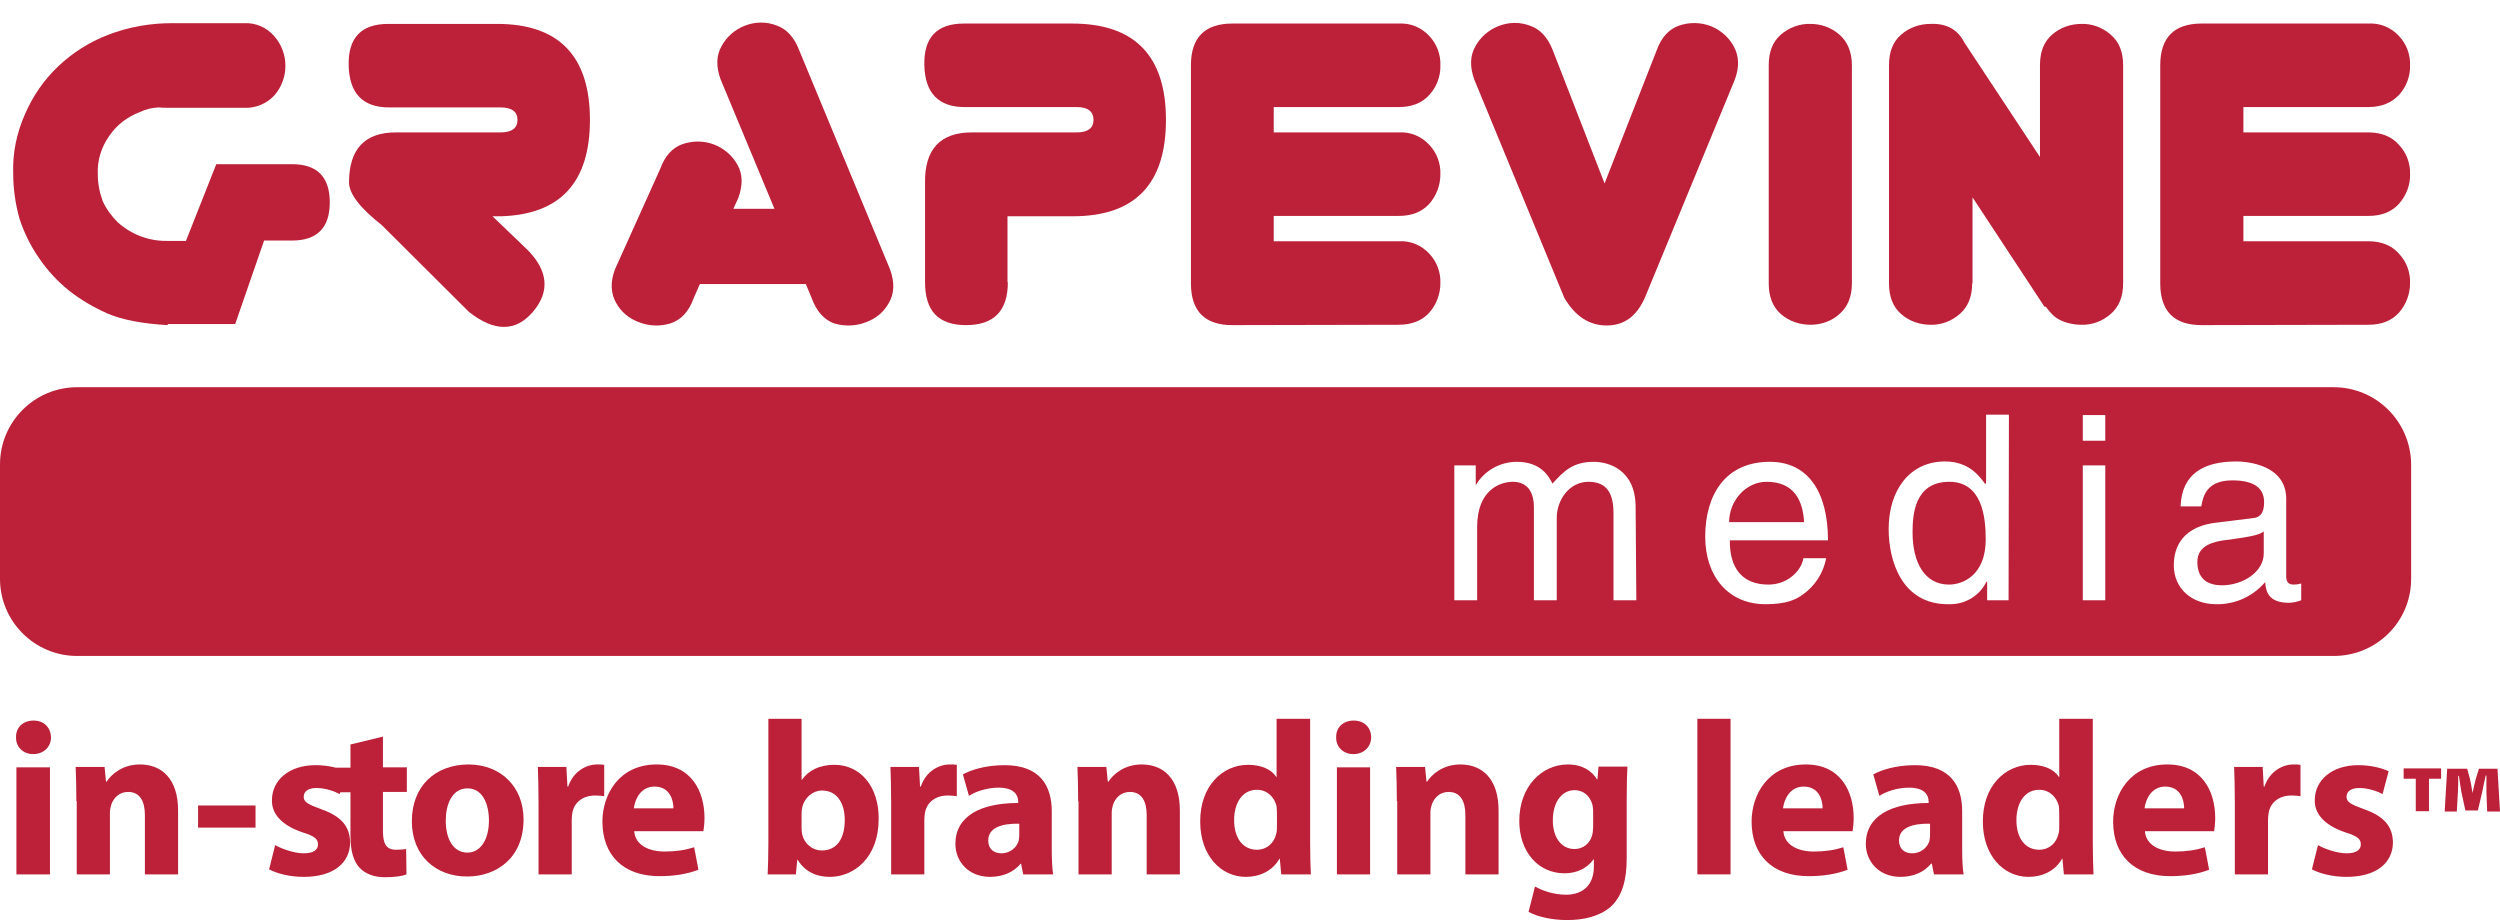 <?xml version="1.0" encoding="utf-8"?>
<!-- Generator: Adobe Illustrator 21.1.0, SVG Export Plug-In . SVG Version: 6.00 Build 0)  -->
<svg version="1.1" id="Layer_1" xmlns="http://www.w3.org/2000/svg" xmlns:xlink="http://www.w3.org/1999/xlink" x="0px" y="0px"
	 viewBox="0 0 700.5 257.8" style="enable-background:new 0 0 700.5 257.8;" xml:space="preserve">
<style type="text/css">
	.st0{fill:#BC2139;}
	.st1{enable-background:new    ;}
</style>
<title>Artboard 1 copy</title>
<path class="st0" d="M47,91.1c-7.2-0.4-12.8-1.5-17-3.3c-3.8-1.7-7.4-3.8-10.7-6.4c-3.2-2.6-6-5.6-8.3-9c-2.4-3.4-4.2-7.1-5.5-11
	c-1.2-4.2-1.8-8.5-1.8-12.9C3.5,42.8,4.7,37.2,7,32c2.2-5.1,5.3-9.6,9.3-13.4c4-3.8,8.7-6.8,13.9-8.8c5.9-2.3,12.3-3.4,18.7-3.3
	h19.4c3.3-0.2,6.5,1.2,8.6,3.7c4.1,4.7,4.1,11.8,0,16.5c-2.2,2.4-5.4,3.7-8.6,3.5H47c-0.9,0-1.7,0-2.6-0.1c-1.8,0.1-3.6,0.5-5.2,1.3
	c-3.5,1.3-6.5,3.6-8.6,6.7c-2.2,3.1-3.4,6.9-3.2,10.7c0,2.6,0.5,5.2,1.4,7.6c1,2.2,2.5,4.2,4.2,5.9c3.8,3.4,8.7,5.3,13.9,5.2h5.2
	l8.5-21.5h21.2c7.1,0,10.6,3.6,10.6,10.7s-3.5,10.7-10.6,10.7H74l-8.1,23.4H47z"/>
<path class="st0" d="M165.3,33.6c0,17.5-8.3,26.5-24.9,27H138l10,9.6c5.6,5.8,6.1,11.6,1.3,17.2c-4.8,5.6-10.8,5.6-17.9,0
	l-24.4-24.3c-6.1-4.8-9.2-8.8-9.2-12c0-9.3,4.4-14,13.1-14h29.4c3.1,0,4.7-1.2,4.7-3.5s-1.6-3.5-4.7-3.5h-31.3
	c-7.3,0-11.1-3.9-11.3-11.7s3.5-11.7,11.1-11.7H139C156.5,6.6,165.3,15.6,165.3,33.6"/>
<path class="st0" d="M249.4,75.5c1.3,3.6,1.2,6.7-0.3,9.3c-1.4,2.6-3.7,4.5-6.5,5.5c-2.8,1.1-6,1.2-8.9,0.3c-2.8-1-4.9-3.4-6.2-6.9
	l-1.7-4.1h-29.7l-1.8,4.1c-1.3,3.6-3.4,5.9-6.4,6.9c-2.9,0.9-6,0.8-8.8-0.3c-2.8-1-5.1-2.9-6.5-5.5c-1.5-2.7-1.6-5.8-0.3-9.3
	L185,47.3c1.3-3.6,3.4-5.9,6.2-6.9c2.9-1,6-1,8.9,0.1c2.8,1.1,5.1,3.1,6.5,5.6c1.5,2.6,1.6,5.7,0.3,9.3l-1.4,3.1H217l-15.1-36.3
	c-1.3-3.6-1.2-6.7,0.3-9.3c1.4-2.6,3.7-4.6,6.5-5.7c2.8-1.1,5.9-1.2,8.8-0.1c2.9,1,5,3.3,6.4,6.9L249.4,75.5z"/>
<path class="st0" d="M282.4,79.1c0,8-3.9,12-11.7,12s-11.5-4-11.5-12V51.4c-0.2-9.5,4.2-14.3,13.1-14.3h29.4c3.1,0,4.7-1.2,4.7-3.5
	s-1.5-3.6-4.7-3.6h-31.4c-7.3,0-11.1-3.9-11.3-11.7s3.5-11.7,11.1-11.7h30.3c17.5,0,26.3,9,26.3,27s-8.7,27-26.1,27h-18.3V79.1z"/>
<path class="st0" d="M345.3,91.1c-7.7,0-11.6-3.9-11.6-11.7V18.3c0-7.8,3.9-11.7,11.6-11.7h46.6c3.3-0.2,6.4,1.1,8.6,3.5
	c2.1,2.2,3.2,5.2,3.1,8.2c0.1,3.1-1.1,6.1-3.1,8.3c-2.1,2.3-4.9,3.4-8.6,3.4h-35v7.1h35c3.3-0.2,6.4,1.1,8.6,3.5
	c2.1,2.2,3.2,5.2,3.1,8.2c0,3.1-1.1,6-3.1,8.3c-2.1,2.3-4.9,3.4-8.6,3.4h-35v7.1h35c3.3-0.2,6.4,1.1,8.6,3.5
	c2.1,2.2,3.2,5.2,3.1,8.2c0,3.1-1.1,6-3.1,8.3c-2.1,2.3-5,3.4-8.6,3.4L345.3,91.1z"/>
<path class="st0" d="M464.2,14.1c1.3-3.6,3.4-5.9,6.2-6.9c2.9-1,6-1,8.9,0.1c2.8,1.1,5.1,3.1,6.5,5.7c1.5,2.7,1.6,5.8,0.3,9.3
	l-25.2,61.1c-2.3,5.2-5.8,7.8-10.7,7.8s-8.9-2.6-11.9-7.8l-25.2-61.1c-1.3-3.6-1.2-6.7,0.3-9.3c1.4-2.6,3.7-4.6,6.5-5.7
	c2.8-1.1,5.9-1.2,8.8-0.1c2.9,1,5,3.3,6.4,6.9l14.5,37.3L464.2,14.1z"/>
<path class="st0" d="M518.9,79.4c0,3.8-1.2,6.6-3.5,8.6c-2.2,2-5.1,3-8.1,3c-3.1,0-6-1-8.3-3c-2.3-2-3.4-4.9-3.4-8.6V18.3
	c0-3.8,1.1-6.6,3.4-8.6c2.3-2,5.3-3.1,8.3-3c3,0,5.8,1,8.1,3c2.3,2,3.5,4.9,3.5,8.6V79.4z"/>
<path class="st0" d="M552.6,79.4c0,3.8-1.2,6.6-3.5,8.6c-2.3,2-5.2,3.1-8.2,3c-3,0-5.9-1-8.2-3c-2.3-2-3.4-4.9-3.4-8.6V18.3
	c0-3.8,1.1-6.6,3.4-8.6c2.3-2,5.2-3,8.2-3c4.5-0.2,7.7,1.6,9.5,5.2L571.6,44V18.3c0-3.8,1.1-6.6,3.4-8.6c2.3-2,5.2-3,8.2-3
	c3-0.1,5.9,1,8.2,3c2.4,2,3.5,4.9,3.5,8.6v61.1c0,3.8-1.2,6.6-3.5,8.6c-2.3,2-5.2,3.1-8.2,3c-1.4,0-2.8-0.2-4.1-0.6
	c-1.1-0.3-2.1-0.8-3-1.4c-0.7-0.5-1.3-1.1-1.8-1.7c-0.5-0.6-0.8-1-1.1-1.4l-0.3,0.1l-20.2-30.7V79.4z"/>
<path class="st0" d="M616.9,91.1c-7.7,0-11.6-3.9-11.6-11.7V18.3c0-7.8,3.9-11.7,11.6-11.7h46.7c3.3-0.2,6.4,1.1,8.6,3.5
	c2.1,2.2,3.2,5.2,3.1,8.2c0.1,3.1-1.1,6.1-3.1,8.3c-2.1,2.2-4.9,3.4-8.6,3.4h-35v7.1h35c3.7,0,6.6,1.2,8.6,3.5
	c2.1,2.2,3.2,5.2,3.1,8.2c0.1,3.1-1.1,6-3.1,8.3c-2.1,2.3-4.9,3.4-8.6,3.4h-35v7.1h35c3.7,0,6.6,1.2,8.6,3.5
	c2.1,2.2,3.2,5.2,3.1,8.2c0,3.1-1.1,6-3.1,8.3c-2.1,2.3-4.9,3.4-8.6,3.4L616.9,91.1z"/>
<path class="st0" d="M546.2,135c-9.8,0-10.3,9.3-10.3,14.2c0,8.3,3.3,14.6,10.2,14.6c4,0,10.3-2.7,10.3-12.7
	C556.4,144.9,555.4,135,546.2,135z"/>
<path class="st0" d="M615.7,157.4c0,4.1,2.1,6.6,6.9,6.6c5.9,0,11.7-3.8,11.7-8.9v-6.2c-1,0.8-2.6,1.4-10.5,2.4
	C620.7,151.7,615.7,152.6,615.7,157.4z"/>
<path class="st0" d="M495,135c-5.9,0-10.5,5.4-10.5,11.3h21C505.2,140.4,502.8,135,495,135z"/>
<path class="st0" d="M653.9,110.6H21.6c-10.8,0-19.6,8.8-19.6,19.6v32.1c0,10.8,8.8,19.6,19.6,19.6c0,0,0,0,0,0h632.3
	c10.8,0,19.6-8.8,19.6-19.6c0,0,0,0,0,0v-32.1C673.5,119.3,664.8,110.6,653.9,110.6z M458.5,168.2h-6.4v-24.4c0-5.2-1.6-8.8-7-8.8
	s-8.9,5.1-8.9,10.1v23.1h-6.4V142c0-3.2-1.2-7-5.9-7c-3.6,0-10,2.3-10,12.6v20.6h-6.4v-37.8h6v5.4h0.1c2.4-4,6.8-6.4,11.4-6.4
	c6.8,0,9,4.1,10,6.1c3.2-3.5,5.7-6.1,11.6-6.1c4,0,11.7,2.1,11.7,12.7L458.5,168.2z M495.5,163.8c6,0,9.5-4.6,9.8-7.4h6.4
	c-0.8,4.2-3.2,7.9-6.7,10.3c-1.7,1.2-4.2,2.6-10.3,2.6c-10.6,0-16.9-8-16.9-18.9c0-11.7,5.6-21,18.1-21c10.9,0,16.3,8.7,16.3,22
	h-27.5C484.6,159.2,488.2,163.8,495.5,163.8L495.5,163.8z M562.8,168.2h-6V163h-0.2c-2,4.1-6.2,6.5-10.8,6.3
	c-12.9,0-16.6-12.1-16.6-21.1c0-10.6,5.7-18.9,15.8-18.9c6.8,0,9.8,4.3,11.3,6.4l0.2-0.5v-19h6.4L562.8,168.2z M589.9,168.2h-6.3
	v-37.8h6.3L589.9,168.2z M589.9,123.5h-6.3v-7.2h6.3L589.9,123.5z M644.8,168.2c-1.1,0.4-2.3,0.7-3.4,0.7c-5.6,0-6.5-2.9-6.7-5.8
	c-3.4,4-8.4,6.3-13.7,6.2c-6.9,0-11.9-4.4-11.9-10.9c0-3.2,0.9-10.5,11.5-11.9l10.5-1.3c1.5-0.1,3.3-0.7,3.3-4.5
	c0-4-2.9-6.1-8.9-6.1c-7.2,0-8.2,4.4-8.7,7.3H611c0.3-9,6.3-12.6,15.6-12.6c3,0,14,0.9,14,10.5v21.8c0,1.6,0.8,2.2,2.1,2.2
	c0.7,0,1.4-0.1,2.1-0.3L644.8,168.2z"/>
<path class="st0" d="M653.9,183.8H21.6C9.7,183.8,0,174.1,0,162.2v-32.1c0-11.9,9.7-21.6,21.6-21.6h632.3c11.9,0,21.6,9.6,21.7,21.6
	c0,0,0,0,0,0v32.1C675.6,174.2,665.9,183.8,653.9,183.8z M21.6,112.6c-9.7,0-17.6,7.9-17.6,17.6v32.1c0,9.7,7.9,17.6,17.6,17.6
	h632.3c9.7,0,17.6-7.9,17.6-17.6v-32.1c0-9.7-7.9-17.6-17.6-17.6H21.6z"/>
<g class="st1">
	<path class="st0" d="M14.3,206.6c0,2.6-2,4.7-5,4.7c-2.9,0-4.9-2.1-4.8-4.7c-0.1-2.7,1.9-4.7,4.9-4.7S14.2,203.9,14.3,206.6z
		 M4.6,245v-30H14v30H4.6z"/>
	<path class="st0" d="M21.4,224.5c0-3.7-0.1-6.9-0.2-9.6h8.1l0.4,4.1h0.2c1.2-1.9,4.3-4.8,9.3-4.8c6.1,0,10.7,4,10.7,12.9V245h-9.3
		v-16.6c0-3.9-1.4-6.5-4.7-6.5c-2.6,0-4.1,1.8-4.7,3.5c-0.2,0.6-0.4,1.5-0.4,2.3V245h-9.3V224.5z"/>
	<path class="st0" d="M71.6,225.7v6.2H55.5v-6.2H71.6z"/>
	<path class="st0" d="M77.1,236.8c1.7,1,5.3,2.3,8,2.3c2.8,0,4-1,4-2.5c0-1.5-0.9-2.3-4.4-3.4c-6.2-2.1-8.6-5.5-8.5-9
		c0-5.6,4.8-9.8,12.2-9.8c3.5,0,6.6,0.8,8.5,1.7l-1.7,6.4c-1.3-0.7-3.9-1.7-6.5-1.7c-2.3,0-3.6,0.9-3.6,2.5c0,1.4,1.2,2.1,4.8,3.4
		c5.7,2,8.1,4.8,8.2,9.3c0,5.6-4.4,9.7-13,9.7c-3.9,0-7.4-0.9-9.7-2.1L77.1,236.8z"/>
</g>
<g class="st1">
	<path class="st0" d="M107.3,206.4v8.6h6.7v6.9h-6.7v10.9c0,3.6,0.9,5.3,3.7,5.3c1.2,0,2.1-0.1,2.8-0.2l0.1,7.1
		c-1.2,0.5-3.4,0.8-6.1,0.8c-3,0-5.5-1-7-2.6c-1.7-1.8-2.6-4.7-2.6-8.9v-12.3h-4v-6.9h4v-6.5L107.3,206.4z"/>
</g>
<g class="st1">
	<path class="st0" d="M146.7,229.6c0,11-7.8,16-15.8,16c-8.8,0-15.5-5.8-15.5-15.5c0-9.7,6.4-15.9,16-15.9
		C140.5,214.3,146.7,220.6,146.7,229.6z M124.9,229.9c0,5.2,2.1,9,6.1,9c3.6,0,6-3.6,6-9c0-4.5-1.7-9-6-9
		C126.6,220.9,124.9,225.5,124.9,229.9z"/>
</g>
<g class="st1">
	<path class="st0" d="M150.9,224.8c0-4.4-0.1-7.3-0.2-9.9h8l0.3,5.5h0.2c1.5-4.4,5.2-6.2,8.1-6.2c0.9,0,1.3,0,2,0.1v8.8
		c-0.7-0.1-1.5-0.2-2.5-0.2c-3.4,0-5.8,1.8-6.4,4.7c-0.1,0.6-0.2,1.4-0.2,2.1V245h-9.3V224.8z"/>
</g>
<g class="st1">
	<path class="st0" d="M177.7,232.9c0.3,3.9,4.1,5.7,8.5,5.7c3.2,0,5.8-0.4,8.3-1.2l1.2,6.3c-3.1,1.2-6.8,1.8-10.9,1.8
		c-10.2,0-16-5.9-16-15.3c0-7.6,4.7-16,15.2-16c9.7,0,13.4,7.5,13.4,15c0,1.6-0.2,3-0.3,3.7H177.7z M188.7,226.5
		c0-2.3-1-6.1-5.3-6.1c-3.9,0-5.5,3.6-5.8,6.1H188.7z"/>
	<path class="st0" d="M215.1,245c0.1-2,0.2-5.6,0.2-9v-34.6h9.3v17.1h0.1c1.8-2.6,4.9-4.2,9.1-4.2c7.2,0,12.5,6,12.4,15.2
		c0,10.8-6.9,16.2-13.7,16.2c-3.5,0-6.9-1.3-9-4.8h-0.1L223,245H215.1z M224.6,232.2c0,0.6,0.1,1.2,0.2,1.7c0.6,2.5,2.8,4.4,5.5,4.4
		c4,0,6.4-3.1,6.4-8.5c0-4.7-2.1-8.3-6.4-8.3c-2.5,0-4.8,1.9-5.5,4.6c-0.1,0.6-0.2,1.1-0.2,1.7V232.2z"/>
</g>
<g class="st1">
	<path class="st0" d="M249.7,224.8c0-4.4-0.1-7.3-0.2-9.9h8l0.3,5.5h0.2c1.5-4.4,5.2-6.2,8.1-6.2c0.9,0,1.3,0,2,0.1v8.8
		c-0.7-0.1-1.5-0.2-2.5-0.2c-3.4,0-5.8,1.8-6.4,4.7c-0.1,0.6-0.2,1.4-0.2,2.1V245h-9.3V224.8z"/>
</g>
<g class="st1">
	<path class="st0" d="M286.7,245l-0.6-3H286c-2,2.4-5,3.7-8.6,3.7c-6.1,0-9.7-4.4-9.7-9.2c0-7.8,7-11.5,17.6-11.5v-0.4
		c0-1.6-0.9-3.9-5.5-3.9c-3.1,0-6.3,1-8.3,2.3l-1.7-6c2.1-1.2,6.2-2.6,11.7-2.6c10,0,13.2,5.9,13.2,12.9v10.4c0,2.9,0.1,5.6,0.4,7.3
		H286.7z M285.6,230.8c-4.9-0.1-8.7,1.1-8.7,4.7c0,2.4,1.6,3.6,3.7,3.6c2.3,0,4.2-1.5,4.8-3.4c0.1-0.5,0.2-1,0.2-1.6V230.8z"/>
	<path class="st0" d="M302.1,224.5c0-3.7-0.1-6.9-0.2-9.6h8.1l0.4,4.1h0.2c1.2-1.9,4.3-4.8,9.3-4.8c6.1,0,10.7,4,10.7,12.9V245h-9.3
		v-16.6c0-3.9-1.4-6.5-4.7-6.5c-2.6,0-4.1,1.8-4.7,3.5c-0.2,0.6-0.4,1.5-0.4,2.3V245h-9.3V224.5z"/>
	<path class="st0" d="M367.1,201.4V236c0,3.4,0.1,6.9,0.2,9h-8.3l-0.4-4.4h-0.1c-1.9,3.4-5.5,5.1-9.4,5.1c-7.1,0-12.8-6.1-12.8-15.4
		c-0.1-10.1,6.3-16,13.4-16c3.7,0,6.6,1.3,7.9,3.4h0.1v-16.3H367.1z M357.8,227.6c0-0.5-0.1-1.2-0.1-1.7c-0.6-2.5-2.6-4.6-5.5-4.6
		c-4.2,0-6.4,3.8-6.4,8.5c0,5.1,2.5,8.3,6.4,8.3c2.7,0,4.8-1.8,5.4-4.5c0.2-0.7,0.2-1.3,0.2-2.1V227.6z"/>
	<path class="st0" d="M384.2,206.6c0,2.6-2,4.7-5,4.7c-2.9,0-4.9-2.1-4.8-4.7c-0.1-2.7,1.9-4.7,4.9-4.7
		C382.3,201.9,384.2,203.9,384.2,206.6z M374.6,245v-30h9.3v30H374.6z"/>
	<path class="st0" d="M391.4,224.5c0-3.7-0.1-6.9-0.2-9.6h8.1l0.4,4.1h0.2c1.2-1.9,4.3-4.8,9.3-4.8c6.1,0,10.7,4,10.7,12.9V245h-9.3
		v-16.6c0-3.9-1.4-6.5-4.7-6.5c-2.6,0-4.1,1.8-4.7,3.5c-0.2,0.6-0.4,1.5-0.4,2.3V245h-9.3V224.5z"/>
	<path class="st0" d="M456,214.9c-0.1,1.9-0.2,4.4-0.2,8.9v16.8c0,5.8-1.2,10.5-4.5,13.5c-3.3,2.8-7.8,3.7-12.2,3.7
		c-3.9,0-8.1-0.8-10.8-2.3l1.8-7.1c1.9,1.1,5.2,2.3,8.7,2.3c4.4,0,7.8-2.4,7.8-7.9v-2h-0.1c-1.8,2.5-4.7,3.9-8.1,3.9
		c-7.4,0-12.7-6-12.7-14.7c0-9.6,6.3-15.8,13.6-15.8c4.1,0,6.7,1.8,8.2,4.2h0.1l0.3-3.6H456z M446.4,227.2c0-0.6-0.1-1.2-0.2-1.7
		c-0.7-2.5-2.5-4.1-5-4.1c-3.4,0-6.1,3.1-6.1,8.5c0,4.5,2.2,8,6.1,8c2.4,0,4.3-1.6,4.9-3.8c0.2-0.7,0.3-1.7,0.3-2.5V227.2z"/>
	<path class="st0" d="M475.6,201.4h9.3V245h-9.3V201.4z"/>
	<path class="st0" d="M499.7,232.9c0.3,3.9,4.1,5.7,8.5,5.7c3.2,0,5.8-0.4,8.3-1.2l1.2,6.3c-3.1,1.2-6.8,1.8-10.9,1.8
		c-10.2,0-16-5.9-16-15.3c0-7.6,4.7-16,15.2-16c9.7,0,13.4,7.5,13.4,15c0,1.6-0.2,3-0.3,3.7H499.7z M510.7,226.5
		c0-2.3-1-6.1-5.3-6.1c-3.9,0-5.5,3.6-5.8,6.1H510.7z"/>
	<path class="st0" d="M541.9,245l-0.6-3h-0.2c-2,2.4-5,3.7-8.6,3.7c-6.1,0-9.7-4.4-9.7-9.2c0-7.8,7-11.5,17.6-11.5v-0.4
		c0-1.6-0.9-3.9-5.5-3.9c-3.1,0-6.3,1-8.3,2.3l-1.7-6c2.1-1.2,6.2-2.6,11.7-2.6c10,0,13.2,5.9,13.2,12.9v10.4c0,2.9,0.1,5.6,0.4,7.3
		H541.9z M540.8,230.8c-4.9-0.1-8.7,1.1-8.7,4.7c0,2.4,1.6,3.6,3.7,3.6c2.3,0,4.2-1.5,4.8-3.4c0.1-0.5,0.2-1,0.2-1.6V230.8z"/>
	<path class="st0" d="M586.4,201.4V236c0,3.4,0.1,6.9,0.2,9h-8.3l-0.4-4.4h-0.1c-1.9,3.4-5.5,5.1-9.4,5.1c-7.1,0-12.8-6.1-12.8-15.4
		c-0.1-10.1,6.3-16,13.4-16c3.7,0,6.6,1.3,7.9,3.4h0.1v-16.3H586.4z M577,227.6c0-0.5-0.1-1.2-0.1-1.7c-0.6-2.5-2.6-4.6-5.5-4.6
		c-4.2,0-6.4,3.8-6.4,8.5c0,5.1,2.5,8.3,6.4,8.3c2.7,0,4.8-1.8,5.4-4.5c0.2-0.7,0.2-1.3,0.2-2.1V227.6z"/>
	<path class="st0" d="M601,232.9c0.3,3.9,4.1,5.7,8.5,5.7c3.2,0,5.8-0.4,8.3-1.2l1.2,6.3c-3.1,1.2-6.8,1.8-10.9,1.8
		c-10.2,0-16-5.9-16-15.3c0-7.6,4.7-16,15.2-16c9.7,0,13.4,7.5,13.4,15c0,1.6-0.2,3-0.3,3.7H601z M612,226.5c0-2.3-1-6.1-5.3-6.1
		c-3.9,0-5.5,3.6-5.8,6.1H612z"/>
	<path class="st0" d="M626.2,224.8c0-4.4-0.1-7.3-0.2-9.9h8l0.3,5.5h0.2c1.5-4.4,5.2-6.2,8.1-6.2c0.9,0,1.3,0,2,0.1v8.8
		c-0.7-0.1-1.5-0.2-2.5-0.2c-3.4,0-5.8,1.8-6.4,4.7c-0.1,0.6-0.2,1.4-0.2,2.1V245h-9.3V224.8z"/>
	<path class="st0" d="M649.5,236.8c1.7,1,5.3,2.3,8,2.3c2.8,0,4-1,4-2.5c0-1.5-0.9-2.3-4.4-3.4c-6.2-2.1-8.6-5.5-8.5-9
		c0-5.6,4.8-9.8,12.2-9.8c3.5,0,6.6,0.8,8.5,1.7l-1.7,6.4c-1.3-0.7-3.9-1.7-6.5-1.7c-2.3,0-3.6,0.9-3.6,2.5c0,1.4,1.2,2.1,4.8,3.4
		c5.7,2,8.1,4.8,8.2,9.3c0,5.6-4.4,9.7-13,9.7c-3.9,0-7.4-0.9-9.7-2.1L649.5,236.8z"/>
</g>
<g class="st1">
	<path class="st0" d="M684,215.3v2.9h-3.4v9.1h-3.7v-9.1h-3.4v-2.9H684z M696.9,227.3l-0.2-5.3c0-1.3,0-2.8,0-4.7h-0.2
		c-0.4,1.6-0.7,3.3-1,4.7l-1.2,5.1h-3.5l-1.1-5.1c-0.2-1.1-0.5-3-0.7-4.6h-0.2c0,1.6,0,3.3-0.1,4.7l-0.3,5.3h-3.4l0.7-12h5.6
		l0.8,2.9c0.2,0.9,0.4,1.9,0.7,3.9h0c0.3-1.5,0.6-2.7,0.9-3.9l0.9-2.9h5.2l0.7,12H696.9z"/>
</g>
</svg>
